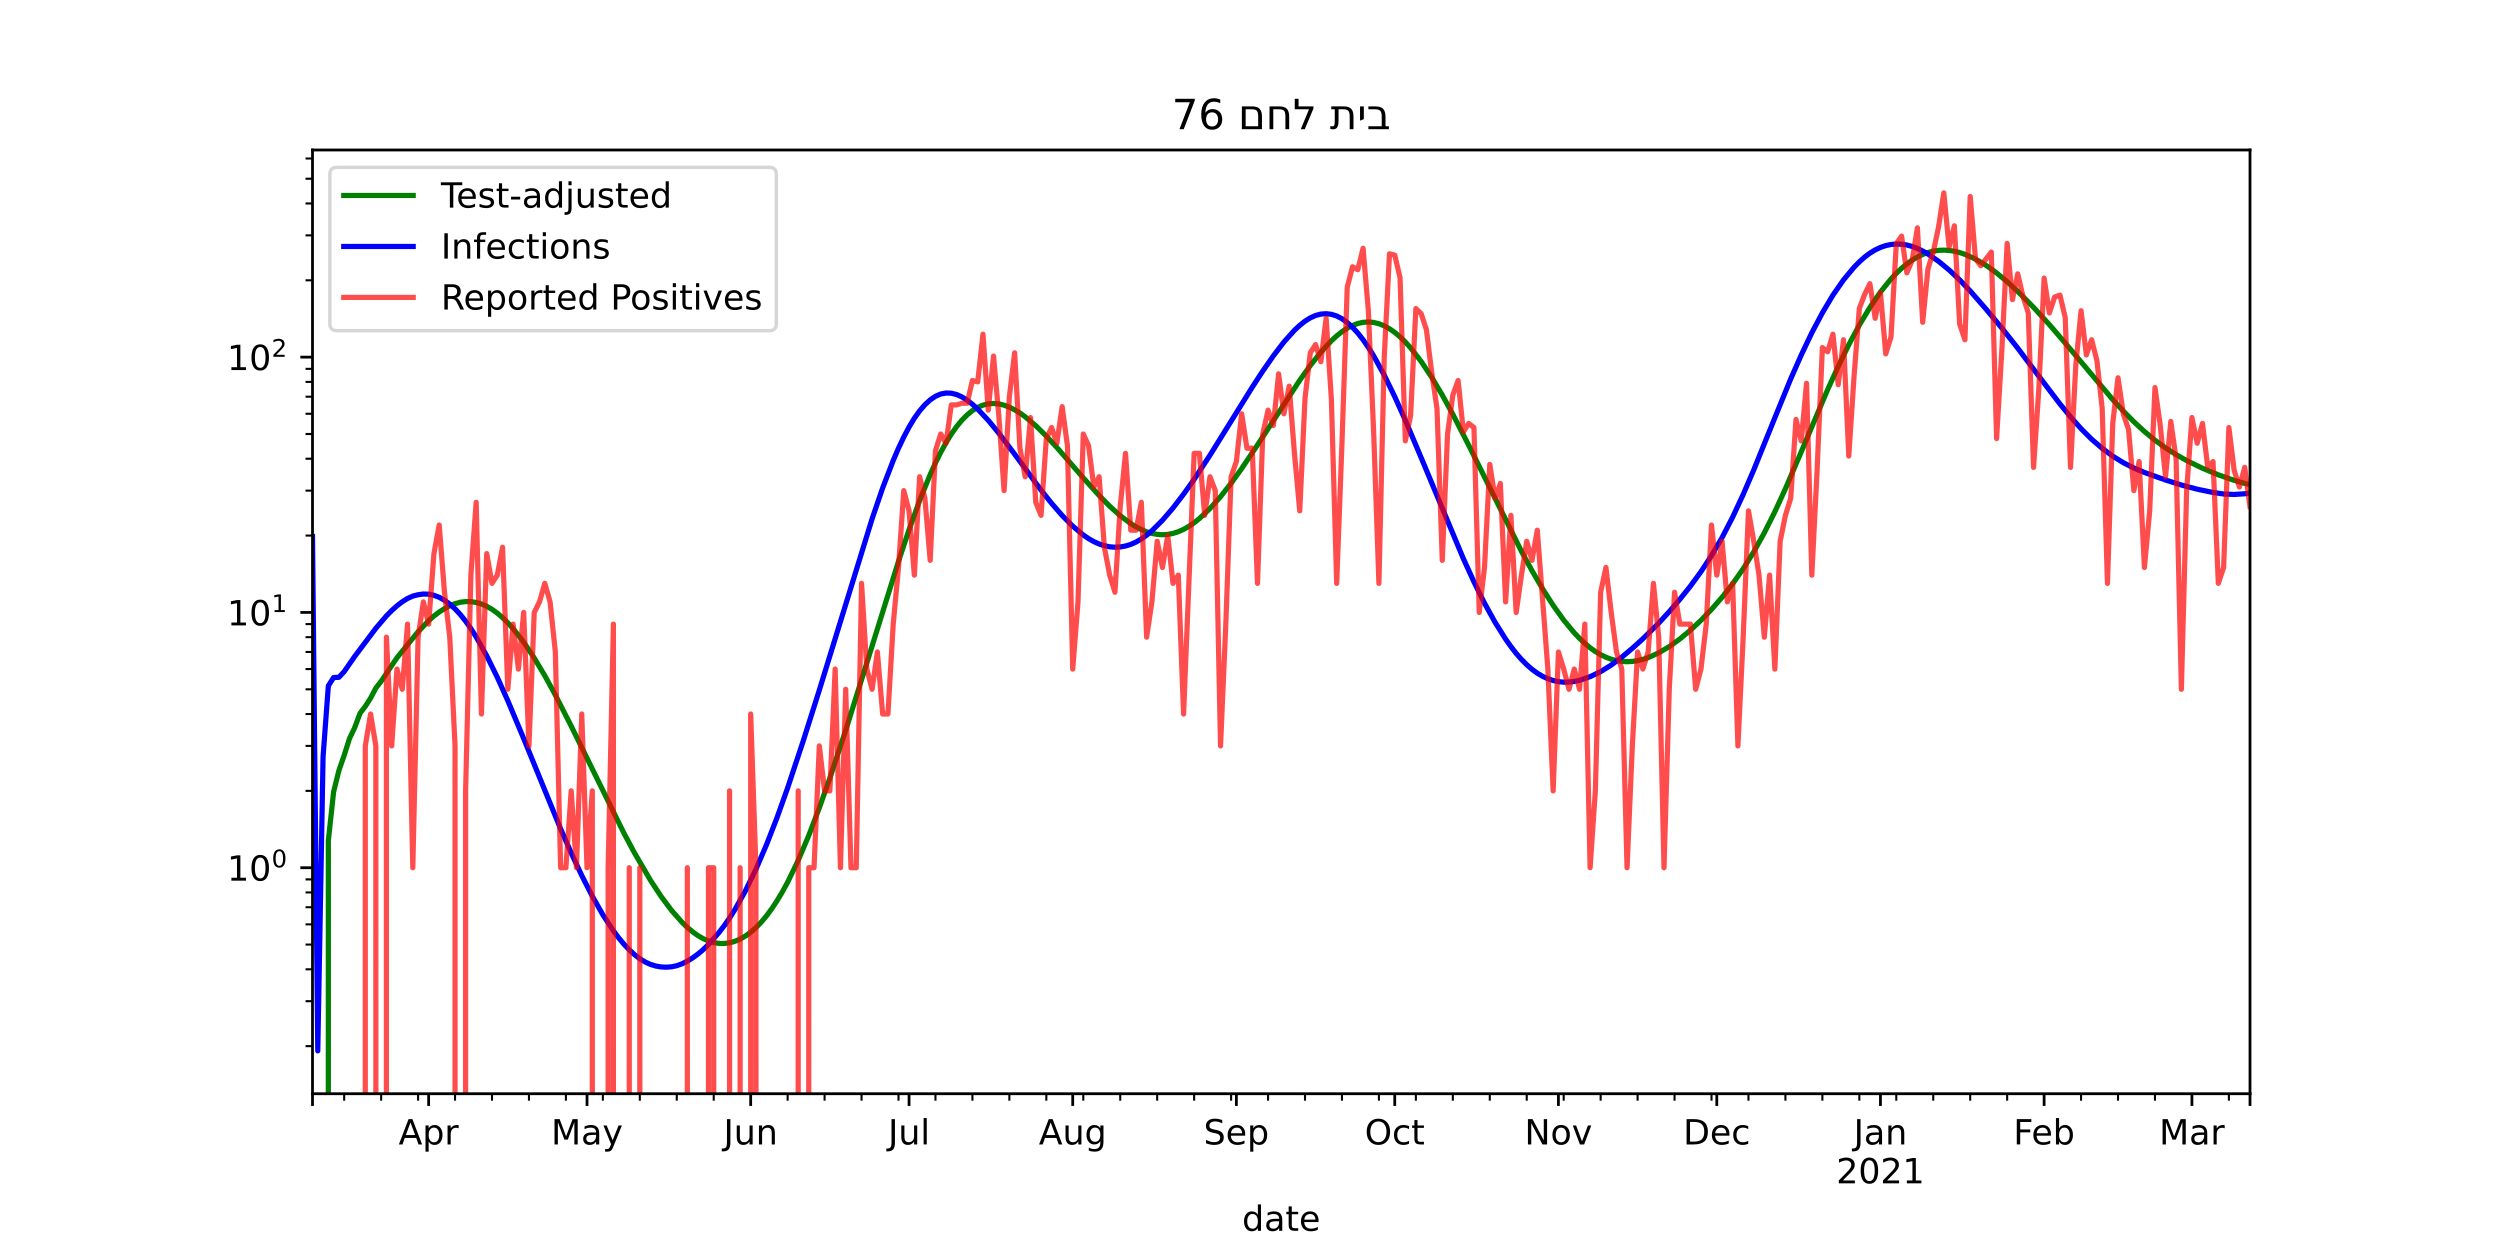 <?xml version="1.0" encoding="utf-8" standalone="no"?>
<!DOCTYPE svg PUBLIC "-//W3C//DTD SVG 1.1//EN"
  "http://www.w3.org/Graphics/SVG/1.1/DTD/svg11.dtd">
<!-- Created with matplotlib (https://matplotlib.org/) -->
<svg height="360pt" version="1.1" viewBox="0 0 720 360" width="720pt" xmlns="http://www.w3.org/2000/svg" xmlns:xlink="http://www.w3.org/1999/xlink">
 <defs>
  <style type="text/css">*{stroke-linecap:butt;stroke-linejoin:round;}</style>
 </defs>
 <g id="figure_1">
  <g id="patch_1">
   <path d="M 0 360 
L 720 360 
L 720 0 
L 0 0 
z
" style="fill:#ffffff;"/>
  </g>
  <g id="axes_1">
   <g id="patch_2">
    <path d="M 90 315 
L 648 315 
L 648 43.2 
L 90 43.2 
z
" style="fill:#ffffff;"/>
   </g>
   <g id="matplotlib.axis_1">
    <g id="xtick_1">
     <g id="line2d_1">
      <defs>
       <path d="M 0 0 
L 0 3.5 
" id="m0d952c4a52" style="stroke:#000000;stroke-width:0.8;"/>
      </defs>
      <g>
       <use style="stroke:#000000;stroke-width:0.8;" x="90" xlink:href="#m0d952c4a52" y="315"/>
      </g>
     </g>
    </g>
    <g id="xtick_2">
     <g id="line2d_2">
      <g>
       <use style="stroke:#000000;stroke-width:0.8;" x="123.45" xlink:href="#m0d952c4a52" y="315"/>
      </g>
     </g>
     <g id="text_1">
      <!-- Apr -->
      <g transform="translate(114.8 329.598)scale(0.1 -0.1)">
       <defs>
        <path d="M 34.188 63.188 
L 20.797 26.906 
L 47.609 26.906 
z
M 28.609 72.906 
L 39.797 72.906 
L 67.578 0 
L 57.328 0 
L 50.688 18.703 
L 17.828 18.703 
L 11.188 0 
L 0.781 0 
z
" id="DejaVuSans-65"/>
        <path d="M 18.109 8.203 
L 18.109 -20.797 
L 9.078 -20.797 
L 9.078 54.688 
L 18.109 54.688 
L 18.109 46.391 
Q 20.953 51.266 25.266 53.625 
Q 29.594 56 35.594 56 
Q 45.562 56 51.781 48.094 
Q 58.016 40.188 58.016 27.297 
Q 58.016 14.406 51.781 6.484 
Q 45.562 -1.422 35.594 -1.422 
Q 29.594 -1.422 25.266 0.953 
Q 20.953 3.328 18.109 8.203 
z
M 48.688 27.297 
Q 48.688 37.203 44.609 42.844 
Q 40.531 48.484 33.406 48.484 
Q 26.266 48.484 22.188 42.844 
Q 18.109 37.203 18.109 27.297 
Q 18.109 17.391 22.188 11.75 
Q 26.266 6.109 33.406 6.109 
Q 40.531 6.109 44.609 11.75 
Q 48.688 17.391 48.688 27.297 
z
" id="DejaVuSans-112"/>
        <path d="M 41.109 46.297 
Q 39.594 47.172 37.812 47.578 
Q 36.031 48 33.891 48 
Q 26.266 48 22.188 43.047 
Q 18.109 38.094 18.109 28.812 
L 18.109 0 
L 9.078 0 
L 9.078 54.688 
L 18.109 54.688 
L 18.109 46.188 
Q 20.953 51.172 25.484 53.578 
Q 30.031 56 36.531 56 
Q 37.453 56 38.578 55.875 
Q 39.703 55.766 41.062 55.516 
z
" id="DejaVuSans-114"/>
       </defs>
       <use xlink:href="#DejaVuSans-65"/>
       <use x="68.408" xlink:href="#DejaVuSans-112"/>
       <use x="131.885" xlink:href="#DejaVuSans-114"/>
      </g>
     </g>
    </g>
    <g id="xtick_3">
     <g id="line2d_3">
      <g>
       <use style="stroke:#000000;stroke-width:0.8;" x="169.063" xlink:href="#m0d952c4a52" y="315"/>
      </g>
     </g>
     <g id="text_2">
      <!-- May -->
      <g transform="translate(158.725 329.598)scale(0.1 -0.1)">
       <defs>
        <path d="M 9.812 72.906 
L 24.516 72.906 
L 43.109 23.297 
L 61.812 72.906 
L 76.516 72.906 
L 76.516 0 
L 66.891 0 
L 66.891 64.016 
L 48.094 14.016 
L 38.188 14.016 
L 19.391 64.016 
L 19.391 0 
L 9.812 0 
z
" id="DejaVuSans-77"/>
        <path d="M 34.281 27.484 
Q 23.391 27.484 19.188 25 
Q 14.984 22.516 14.984 16.5 
Q 14.984 11.719 18.141 8.906 
Q 21.297 6.109 26.703 6.109 
Q 34.188 6.109 38.703 11.406 
Q 43.219 16.703 43.219 25.484 
L 43.219 27.484 
z
M 52.203 31.203 
L 52.203 0 
L 43.219 0 
L 43.219 8.297 
Q 40.141 3.328 35.547 0.953 
Q 30.953 -1.422 24.312 -1.422 
Q 15.922 -1.422 10.953 3.297 
Q 6 8.016 6 15.922 
Q 6 25.141 12.172 29.828 
Q 18.359 34.516 30.609 34.516 
L 43.219 34.516 
L 43.219 35.406 
Q 43.219 41.609 39.141 45 
Q 35.062 48.391 27.688 48.391 
Q 23 48.391 18.547 47.266 
Q 14.109 46.141 10.016 43.891 
L 10.016 52.203 
Q 14.938 54.109 19.578 55.047 
Q 24.219 56 28.609 56 
Q 40.484 56 46.344 49.844 
Q 52.203 43.703 52.203 31.203 
z
" id="DejaVuSans-97"/>
        <path d="M 32.172 -5.078 
Q 28.375 -14.844 24.75 -17.812 
Q 21.141 -20.797 15.094 -20.797 
L 7.906 -20.797 
L 7.906 -13.281 
L 13.188 -13.281 
Q 16.891 -13.281 18.938 -11.516 
Q 21 -9.766 23.484 -3.219 
L 25.094 0.875 
L 2.984 54.688 
L 12.5 54.688 
L 29.594 11.922 
L 46.688 54.688 
L 56.203 54.688 
z
" id="DejaVuSans-121"/>
       </defs>
       <use xlink:href="#DejaVuSans-77"/>
       <use x="86.279" xlink:href="#DejaVuSans-97"/>
       <use x="147.559" xlink:href="#DejaVuSans-121"/>
      </g>
     </g>
    </g>
    <g id="xtick_4">
     <g id="line2d_4">
      <g>
       <use style="stroke:#000000;stroke-width:0.8;" x="216.196" xlink:href="#m0d952c4a52" y="315"/>
      </g>
     </g>
     <g id="text_3">
      <!-- Jun -->
      <g transform="translate(208.384 329.598)scale(0.1 -0.1)">
       <defs>
        <path d="M 9.812 72.906 
L 19.672 72.906 
L 19.672 5.078 
Q 19.672 -8.109 14.672 -14.062 
Q 9.672 -20.016 -1.422 -20.016 
L -5.172 -20.016 
L -5.172 -11.719 
L -2.094 -11.719 
Q 4.438 -11.719 7.125 -8.047 
Q 9.812 -4.391 9.812 5.078 
z
" id="DejaVuSans-74"/>
        <path d="M 8.5 21.578 
L 8.5 54.688 
L 17.484 54.688 
L 17.484 21.922 
Q 17.484 14.156 20.5 10.266 
Q 23.531 6.391 29.594 6.391 
Q 36.859 6.391 41.078 11.031 
Q 45.312 15.672 45.312 23.688 
L 45.312 54.688 
L 54.297 54.688 
L 54.297 0 
L 45.312 0 
L 45.312 8.406 
Q 42.047 3.422 37.719 1 
Q 33.406 -1.422 27.688 -1.422 
Q 18.266 -1.422 13.375 4.438 
Q 8.5 10.297 8.5 21.578 
z
M 31.109 56 
z
" id="DejaVuSans-117"/>
        <path d="M 54.891 33.016 
L 54.891 0 
L 45.906 0 
L 45.906 32.719 
Q 45.906 40.484 42.875 44.328 
Q 39.844 48.188 33.797 48.188 
Q 26.516 48.188 22.312 43.547 
Q 18.109 38.922 18.109 30.906 
L 18.109 0 
L 9.078 0 
L 9.078 54.688 
L 18.109 54.688 
L 18.109 46.188 
Q 21.344 51.125 25.703 53.562 
Q 30.078 56 35.797 56 
Q 45.219 56 50.047 50.172 
Q 54.891 44.344 54.891 33.016 
z
" id="DejaVuSans-110"/>
       </defs>
       <use xlink:href="#DejaVuSans-74"/>
       <use x="29.492" xlink:href="#DejaVuSans-117"/>
       <use x="92.871" xlink:href="#DejaVuSans-110"/>
      </g>
     </g>
    </g>
    <g id="xtick_5">
     <g id="line2d_5">
      <g>
       <use style="stroke:#000000;stroke-width:0.8;" x="261.809" xlink:href="#m0d952c4a52" y="315"/>
      </g>
     </g>
     <g id="text_4">
      <!-- Jul -->
      <g transform="translate(255.776 329.598)scale(0.1 -0.1)">
       <defs>
        <path d="M 9.422 75.984 
L 18.406 75.984 
L 18.406 0 
L 9.422 0 
z
" id="DejaVuSans-108"/>
       </defs>
       <use xlink:href="#DejaVuSans-74"/>
       <use x="29.492" xlink:href="#DejaVuSans-117"/>
       <use x="92.871" xlink:href="#DejaVuSans-108"/>
      </g>
     </g>
    </g>
    <g id="xtick_6">
     <g id="line2d_6">
      <g>
       <use style="stroke:#000000;stroke-width:0.8;" x="308.943" xlink:href="#m0d952c4a52" y="315"/>
      </g>
     </g>
     <g id="text_5">
      <!-- Aug -->
      <g transform="translate(299.179 329.598)scale(0.1 -0.1)">
       <defs>
        <path d="M 45.406 27.984 
Q 45.406 37.75 41.375 43.109 
Q 37.359 48.484 30.078 48.484 
Q 22.859 48.484 18.828 43.109 
Q 14.797 37.75 14.797 27.984 
Q 14.797 18.266 18.828 12.891 
Q 22.859 7.516 30.078 7.516 
Q 37.359 7.516 41.375 12.891 
Q 45.406 18.266 45.406 27.984 
z
M 54.391 6.781 
Q 54.391 -7.172 48.188 -13.984 
Q 42 -20.797 29.203 -20.797 
Q 24.469 -20.797 20.266 -20.094 
Q 16.062 -19.391 12.109 -17.922 
L 12.109 -9.188 
Q 16.062 -11.328 19.922 -12.344 
Q 23.781 -13.375 27.781 -13.375 
Q 36.625 -13.375 41.016 -8.766 
Q 45.406 -4.156 45.406 5.172 
L 45.406 9.625 
Q 42.625 4.781 38.281 2.391 
Q 33.938 0 27.875 0 
Q 17.828 0 11.672 7.656 
Q 5.516 15.328 5.516 27.984 
Q 5.516 40.672 11.672 48.328 
Q 17.828 56 27.875 56 
Q 33.938 56 38.281 53.609 
Q 42.625 51.219 45.406 46.391 
L 45.406 54.688 
L 54.391 54.688 
z
" id="DejaVuSans-103"/>
       </defs>
       <use xlink:href="#DejaVuSans-65"/>
       <use x="68.408" xlink:href="#DejaVuSans-117"/>
       <use x="131.787" xlink:href="#DejaVuSans-103"/>
      </g>
     </g>
    </g>
    <g id="xtick_7">
     <g id="line2d_7">
      <g>
       <use style="stroke:#000000;stroke-width:0.8;" x="356.076" xlink:href="#m0d952c4a52" y="315"/>
      </g>
     </g>
     <g id="text_6">
      <!-- Sep -->
      <g transform="translate(346.651 329.598)scale(0.1 -0.1)">
       <defs>
        <path d="M 53.516 70.516 
L 53.516 60.891 
Q 47.906 63.578 42.922 64.891 
Q 37.938 66.219 33.297 66.219 
Q 25.25 66.219 20.875 63.094 
Q 16.5 59.969 16.5 54.203 
Q 16.5 49.359 19.406 46.891 
Q 22.312 44.438 30.422 42.922 
L 36.375 41.703 
Q 47.406 39.594 52.656 34.297 
Q 57.906 29 57.906 20.125 
Q 57.906 9.516 50.797 4.047 
Q 43.703 -1.422 29.984 -1.422 
Q 24.812 -1.422 18.969 -0.25 
Q 13.141 0.922 6.891 3.219 
L 6.891 13.375 
Q 12.891 10.016 18.656 8.297 
Q 24.422 6.594 29.984 6.594 
Q 38.422 6.594 43.016 9.906 
Q 47.609 13.234 47.609 19.391 
Q 47.609 24.75 44.312 27.781 
Q 41.016 30.812 33.5 32.328 
L 27.484 33.5 
Q 16.453 35.688 11.516 40.375 
Q 6.594 45.062 6.594 53.422 
Q 6.594 63.094 13.406 68.656 
Q 20.219 74.219 32.172 74.219 
Q 37.312 74.219 42.625 73.281 
Q 47.953 72.359 53.516 70.516 
z
" id="DejaVuSans-83"/>
        <path d="M 56.203 29.594 
L 56.203 25.203 
L 14.891 25.203 
Q 15.484 15.922 20.484 11.062 
Q 25.484 6.203 34.422 6.203 
Q 39.594 6.203 44.453 7.469 
Q 49.312 8.734 54.109 11.281 
L 54.109 2.781 
Q 49.266 0.734 44.188 -0.344 
Q 39.109 -1.422 33.891 -1.422 
Q 20.797 -1.422 13.156 6.188 
Q 5.516 13.812 5.516 26.812 
Q 5.516 40.234 12.766 48.109 
Q 20.016 56 32.328 56 
Q 43.359 56 49.781 48.891 
Q 56.203 41.797 56.203 29.594 
z
M 47.219 32.234 
Q 47.125 39.594 43.094 43.984 
Q 39.062 48.391 32.422 48.391 
Q 24.906 48.391 20.391 44.141 
Q 15.875 39.891 15.188 32.172 
z
" id="DejaVuSans-101"/>
       </defs>
       <use xlink:href="#DejaVuSans-83"/>
       <use x="63.477" xlink:href="#DejaVuSans-101"/>
       <use x="125" xlink:href="#DejaVuSans-112"/>
      </g>
     </g>
    </g>
    <g id="xtick_8">
     <g id="line2d_8">
      <g>
       <use style="stroke:#000000;stroke-width:0.8;" x="401.689" xlink:href="#m0d952c4a52" y="315"/>
      </g>
     </g>
     <g id="text_7">
      <!-- Oct -->
      <g transform="translate(393.044 329.598)scale(0.1 -0.1)">
       <defs>
        <path d="M 39.406 66.219 
Q 28.656 66.219 22.328 58.203 
Q 16.016 50.203 16.016 36.375 
Q 16.016 22.609 22.328 14.594 
Q 28.656 6.594 39.406 6.594 
Q 50.141 6.594 56.422 14.594 
Q 62.703 22.609 62.703 36.375 
Q 62.703 50.203 56.422 58.203 
Q 50.141 66.219 39.406 66.219 
z
M 39.406 74.219 
Q 54.734 74.219 63.906 63.938 
Q 73.094 53.656 73.094 36.375 
Q 73.094 19.141 63.906 8.859 
Q 54.734 -1.422 39.406 -1.422 
Q 24.031 -1.422 14.812 8.828 
Q 5.609 19.094 5.609 36.375 
Q 5.609 53.656 14.812 63.938 
Q 24.031 74.219 39.406 74.219 
z
" id="DejaVuSans-79"/>
        <path d="M 48.781 52.594 
L 48.781 44.188 
Q 44.969 46.297 41.141 47.344 
Q 37.312 48.391 33.406 48.391 
Q 24.656 48.391 19.812 42.844 
Q 14.984 37.312 14.984 27.297 
Q 14.984 17.281 19.812 11.734 
Q 24.656 6.203 33.406 6.203 
Q 37.312 6.203 41.141 7.25 
Q 44.969 8.297 48.781 10.406 
L 48.781 2.094 
Q 45.016 0.344 40.984 -0.531 
Q 36.969 -1.422 32.422 -1.422 
Q 20.062 -1.422 12.781 6.344 
Q 5.516 14.109 5.516 27.297 
Q 5.516 40.672 12.859 48.328 
Q 20.219 56 33.016 56 
Q 37.156 56 41.109 55.141 
Q 45.062 54.297 48.781 52.594 
z
" id="DejaVuSans-99"/>
        <path d="M 18.312 70.219 
L 18.312 54.688 
L 36.812 54.688 
L 36.812 47.703 
L 18.312 47.703 
L 18.312 18.016 
Q 18.312 11.328 20.141 9.422 
Q 21.969 7.516 27.594 7.516 
L 36.812 7.516 
L 36.812 0 
L 27.594 0 
Q 17.188 0 13.234 3.875 
Q 9.281 7.766 9.281 18.016 
L 9.281 47.703 
L 2.688 47.703 
L 2.688 54.688 
L 9.281 54.688 
L 9.281 70.219 
z
" id="DejaVuSans-116"/>
       </defs>
       <use xlink:href="#DejaVuSans-79"/>
       <use x="78.711" xlink:href="#DejaVuSans-99"/>
       <use x="133.691" xlink:href="#DejaVuSans-116"/>
      </g>
     </g>
    </g>
    <g id="xtick_9">
     <g id="line2d_9">
      <g>
       <use style="stroke:#000000;stroke-width:0.8;" x="448.823" xlink:href="#m0d952c4a52" y="315"/>
      </g>
     </g>
     <g id="text_8">
      <!-- Nov -->
      <g transform="translate(439.064 329.598)scale(0.1 -0.1)">
       <defs>
        <path d="M 9.812 72.906 
L 23.094 72.906 
L 55.422 11.922 
L 55.422 72.906 
L 64.984 72.906 
L 64.984 0 
L 51.703 0 
L 19.391 60.984 
L 19.391 0 
L 9.812 0 
z
" id="DejaVuSans-78"/>
        <path d="M 30.609 48.391 
Q 23.391 48.391 19.188 42.75 
Q 14.984 37.109 14.984 27.297 
Q 14.984 17.484 19.156 11.844 
Q 23.344 6.203 30.609 6.203 
Q 37.797 6.203 41.984 11.859 
Q 46.188 17.531 46.188 27.297 
Q 46.188 37.016 41.984 42.703 
Q 37.797 48.391 30.609 48.391 
z
M 30.609 56 
Q 42.328 56 49.016 48.375 
Q 55.719 40.766 55.719 27.297 
Q 55.719 13.875 49.016 6.219 
Q 42.328 -1.422 30.609 -1.422 
Q 18.844 -1.422 12.172 6.219 
Q 5.516 13.875 5.516 27.297 
Q 5.516 40.766 12.172 48.375 
Q 18.844 56 30.609 56 
z
" id="DejaVuSans-111"/>
        <path d="M 2.984 54.688 
L 12.5 54.688 
L 29.594 8.797 
L 46.688 54.688 
L 56.203 54.688 
L 35.688 0 
L 23.484 0 
z
" id="DejaVuSans-118"/>
       </defs>
       <use xlink:href="#DejaVuSans-78"/>
       <use x="74.805" xlink:href="#DejaVuSans-111"/>
       <use x="135.986" xlink:href="#DejaVuSans-118"/>
      </g>
     </g>
    </g>
    <g id="xtick_10">
     <g id="line2d_10">
      <g>
       <use style="stroke:#000000;stroke-width:0.8;" x="494.436" xlink:href="#m0d952c4a52" y="315"/>
      </g>
     </g>
     <g id="text_9">
      <!-- Dec -->
      <g transform="translate(484.76 329.598)scale(0.1 -0.1)">
       <defs>
        <path d="M 19.672 64.797 
L 19.672 8.109 
L 31.594 8.109 
Q 46.688 8.109 53.688 14.938 
Q 60.688 21.781 60.688 36.531 
Q 60.688 51.172 53.688 57.984 
Q 46.688 64.797 31.594 64.797 
z
M 9.812 72.906 
L 30.078 72.906 
Q 51.266 72.906 61.172 64.094 
Q 71.094 55.281 71.094 36.531 
Q 71.094 17.672 61.125 8.828 
Q 51.172 0 30.078 0 
L 9.812 0 
z
" id="DejaVuSans-68"/>
       </defs>
       <use xlink:href="#DejaVuSans-68"/>
       <use x="77.002" xlink:href="#DejaVuSans-101"/>
       <use x="138.525" xlink:href="#DejaVuSans-99"/>
      </g>
     </g>
    </g>
    <g id="xtick_11">
     <g id="line2d_11">
      <g>
       <use style="stroke:#000000;stroke-width:0.8;" x="541.569" xlink:href="#m0d952c4a52" y="315"/>
      </g>
     </g>
     <g id="text_10">
      <!-- Jan -->
      <g transform="translate(533.862 329.598)scale(0.1 -0.1)">
       <use xlink:href="#DejaVuSans-74"/>
       <use x="29.492" xlink:href="#DejaVuSans-97"/>
       <use x="90.771" xlink:href="#DejaVuSans-110"/>
      </g>
      <!-- 2021 -->
      <g transform="translate(528.844 340.796)scale(0.1 -0.1)">
       <defs>
        <path d="M 19.188 8.297 
L 53.609 8.297 
L 53.609 0 
L 7.328 0 
L 7.328 8.297 
Q 12.938 14.109 22.625 23.891 
Q 32.328 33.688 34.812 36.531 
Q 39.547 41.844 41.422 45.531 
Q 43.312 49.219 43.312 52.781 
Q 43.312 58.594 39.234 62.25 
Q 35.156 65.922 28.609 65.922 
Q 23.969 65.922 18.812 64.312 
Q 13.672 62.703 7.812 59.422 
L 7.812 69.391 
Q 13.766 71.781 18.938 73 
Q 24.125 74.219 28.422 74.219 
Q 39.75 74.219 46.484 68.547 
Q 53.219 62.891 53.219 53.422 
Q 53.219 48.922 51.531 44.891 
Q 49.859 40.875 45.406 35.406 
Q 44.188 33.984 37.641 27.219 
Q 31.109 20.453 19.188 8.297 
z
" id="DejaVuSans-50"/>
        <path d="M 31.781 66.406 
Q 24.172 66.406 20.328 58.906 
Q 16.5 51.422 16.5 36.375 
Q 16.5 21.391 20.328 13.891 
Q 24.172 6.391 31.781 6.391 
Q 39.453 6.391 43.281 13.891 
Q 47.125 21.391 47.125 36.375 
Q 47.125 51.422 43.281 58.906 
Q 39.453 66.406 31.781 66.406 
z
M 31.781 74.219 
Q 44.047 74.219 50.516 64.516 
Q 56.984 54.828 56.984 36.375 
Q 56.984 17.969 50.516 8.266 
Q 44.047 -1.422 31.781 -1.422 
Q 19.531 -1.422 13.062 8.266 
Q 6.594 17.969 6.594 36.375 
Q 6.594 54.828 13.062 64.516 
Q 19.531 74.219 31.781 74.219 
z
" id="DejaVuSans-48"/>
        <path d="M 12.406 8.297 
L 28.516 8.297 
L 28.516 63.922 
L 10.984 60.406 
L 10.984 69.391 
L 28.422 72.906 
L 38.281 72.906 
L 38.281 8.297 
L 54.391 8.297 
L 54.391 0 
L 12.406 0 
z
" id="DejaVuSans-49"/>
       </defs>
       <use xlink:href="#DejaVuSans-50"/>
       <use x="63.623" xlink:href="#DejaVuSans-48"/>
       <use x="127.246" xlink:href="#DejaVuSans-50"/>
       <use x="190.869" xlink:href="#DejaVuSans-49"/>
      </g>
     </g>
    </g>
    <g id="xtick_12">
     <g id="line2d_12">
      <g>
       <use style="stroke:#000000;stroke-width:0.8;" x="588.703" xlink:href="#m0d952c4a52" y="315"/>
      </g>
     </g>
     <g id="text_11">
      <!-- Feb -->
      <g transform="translate(579.851 329.598)scale(0.1 -0.1)">
       <defs>
        <path d="M 9.812 72.906 
L 51.703 72.906 
L 51.703 64.594 
L 19.672 64.594 
L 19.672 43.109 
L 48.578 43.109 
L 48.578 34.812 
L 19.672 34.812 
L 19.672 0 
L 9.812 0 
z
" id="DejaVuSans-70"/>
        <path d="M 48.688 27.297 
Q 48.688 37.203 44.609 42.844 
Q 40.531 48.484 33.406 48.484 
Q 26.266 48.484 22.188 42.844 
Q 18.109 37.203 18.109 27.297 
Q 18.109 17.391 22.188 11.75 
Q 26.266 6.109 33.406 6.109 
Q 40.531 6.109 44.609 11.75 
Q 48.688 17.391 48.688 27.297 
z
M 18.109 46.391 
Q 20.953 51.266 25.266 53.625 
Q 29.594 56 35.594 56 
Q 45.562 56 51.781 48.094 
Q 58.016 40.188 58.016 27.297 
Q 58.016 14.406 51.781 6.484 
Q 45.562 -1.422 35.594 -1.422 
Q 29.594 -1.422 25.266 0.953 
Q 20.953 3.328 18.109 8.203 
L 18.109 0 
L 9.078 0 
L 9.078 75.984 
L 18.109 75.984 
z
" id="DejaVuSans-98"/>
       </defs>
       <use xlink:href="#DejaVuSans-70"/>
       <use x="52.02" xlink:href="#DejaVuSans-101"/>
       <use x="113.543" xlink:href="#DejaVuSans-98"/>
      </g>
     </g>
    </g>
    <g id="xtick_13">
     <g id="line2d_13">
      <g>
       <use style="stroke:#000000;stroke-width:0.8;" x="631.275" xlink:href="#m0d952c4a52" y="315"/>
      </g>
     </g>
     <g id="text_12">
      <!-- Mar -->
      <g transform="translate(621.842 329.598)scale(0.1 -0.1)">
       <use xlink:href="#DejaVuSans-77"/>
       <use x="86.279" xlink:href="#DejaVuSans-97"/>
       <use x="147.559" xlink:href="#DejaVuSans-114"/>
      </g>
     </g>
    </g>
    <g id="xtick_14">
     <g id="line2d_14">
      <g>
       <use style="stroke:#000000;stroke-width:0.8;" x="648" xlink:href="#m0d952c4a52" y="315"/>
      </g>
     </g>
    </g>
    <g id="xtick_15">
     <g id="line2d_15">
      <defs>
       <path d="M 0 0 
L 0 2 
" id="m0bcbb12f1a" style="stroke:#000000;stroke-width:0.6;"/>
      </defs>
      <g>
       <use style="stroke:#000000;stroke-width:0.6;" x="99.123" xlink:href="#m0bcbb12f1a" y="315"/>
      </g>
     </g>
    </g>
    <g id="xtick_16">
     <g id="line2d_16">
      <g>
       <use style="stroke:#000000;stroke-width:0.6;" x="109.766" xlink:href="#m0bcbb12f1a" y="315"/>
      </g>
     </g>
    </g>
    <g id="xtick_17">
     <g id="line2d_17">
      <g>
       <use style="stroke:#000000;stroke-width:0.6;" x="120.409" xlink:href="#m0bcbb12f1a" y="315"/>
      </g>
     </g>
    </g>
    <g id="xtick_18">
     <g id="line2d_18">
      <g>
       <use style="stroke:#000000;stroke-width:0.6;" x="131.052" xlink:href="#m0bcbb12f1a" y="315"/>
      </g>
     </g>
    </g>
    <g id="xtick_19">
     <g id="line2d_19">
      <g>
       <use style="stroke:#000000;stroke-width:0.6;" x="141.695" xlink:href="#m0bcbb12f1a" y="315"/>
      </g>
     </g>
    </g>
    <g id="xtick_20">
     <g id="line2d_20">
      <g>
       <use style="stroke:#000000;stroke-width:0.6;" x="152.338" xlink:href="#m0bcbb12f1a" y="315"/>
      </g>
     </g>
    </g>
    <g id="xtick_21">
     <g id="line2d_21">
      <g>
       <use style="stroke:#000000;stroke-width:0.6;" x="162.981" xlink:href="#m0bcbb12f1a" y="315"/>
      </g>
     </g>
    </g>
    <g id="xtick_22">
     <g id="line2d_22">
      <g>
       <use style="stroke:#000000;stroke-width:0.6;" x="173.624" xlink:href="#m0bcbb12f1a" y="315"/>
      </g>
     </g>
    </g>
    <g id="xtick_23">
     <g id="line2d_23">
      <g>
       <use style="stroke:#000000;stroke-width:0.6;" x="184.267" xlink:href="#m0bcbb12f1a" y="315"/>
      </g>
     </g>
    </g>
    <g id="xtick_24">
     <g id="line2d_24">
      <g>
       <use style="stroke:#000000;stroke-width:0.6;" x="194.91" xlink:href="#m0bcbb12f1a" y="315"/>
      </g>
     </g>
    </g>
    <g id="xtick_25">
     <g id="line2d_25">
      <g>
       <use style="stroke:#000000;stroke-width:0.6;" x="205.553" xlink:href="#m0bcbb12f1a" y="315"/>
      </g>
     </g>
    </g>
    <g id="xtick_26">
     <g id="line2d_26">
      <g>
       <use style="stroke:#000000;stroke-width:0.6;" x="226.839" xlink:href="#m0bcbb12f1a" y="315"/>
      </g>
     </g>
    </g>
    <g id="xtick_27">
     <g id="line2d_27">
      <g>
       <use style="stroke:#000000;stroke-width:0.6;" x="237.482" xlink:href="#m0bcbb12f1a" y="315"/>
      </g>
     </g>
    </g>
    <g id="xtick_28">
     <g id="line2d_28">
      <g>
       <use style="stroke:#000000;stroke-width:0.6;" x="248.125" xlink:href="#m0bcbb12f1a" y="315"/>
      </g>
     </g>
    </g>
    <g id="xtick_29">
     <g id="line2d_29">
      <g>
       <use style="stroke:#000000;stroke-width:0.6;" x="258.768" xlink:href="#m0bcbb12f1a" y="315"/>
      </g>
     </g>
    </g>
    <g id="xtick_30">
     <g id="line2d_30">
      <g>
       <use style="stroke:#000000;stroke-width:0.6;" x="269.411" xlink:href="#m0bcbb12f1a" y="315"/>
      </g>
     </g>
    </g>
    <g id="xtick_31">
     <g id="line2d_31">
      <g>
       <use style="stroke:#000000;stroke-width:0.6;" x="280.054" xlink:href="#m0bcbb12f1a" y="315"/>
      </g>
     </g>
    </g>
    <g id="xtick_32">
     <g id="line2d_32">
      <g>
       <use style="stroke:#000000;stroke-width:0.6;" x="290.698" xlink:href="#m0bcbb12f1a" y="315"/>
      </g>
     </g>
    </g>
    <g id="xtick_33">
     <g id="line2d_33">
      <g>
       <use style="stroke:#000000;stroke-width:0.6;" x="301.341" xlink:href="#m0bcbb12f1a" y="315"/>
      </g>
     </g>
    </g>
    <g id="xtick_34">
     <g id="line2d_34">
      <g>
       <use style="stroke:#000000;stroke-width:0.6;" x="311.984" xlink:href="#m0bcbb12f1a" y="315"/>
      </g>
     </g>
    </g>
    <g id="xtick_35">
     <g id="line2d_35">
      <g>
       <use style="stroke:#000000;stroke-width:0.6;" x="322.627" xlink:href="#m0bcbb12f1a" y="315"/>
      </g>
     </g>
    </g>
    <g id="xtick_36">
     <g id="line2d_36">
      <g>
       <use style="stroke:#000000;stroke-width:0.6;" x="333.27" xlink:href="#m0bcbb12f1a" y="315"/>
      </g>
     </g>
    </g>
    <g id="xtick_37">
     <g id="line2d_37">
      <g>
       <use style="stroke:#000000;stroke-width:0.6;" x="343.913" xlink:href="#m0bcbb12f1a" y="315"/>
      </g>
     </g>
    </g>
    <g id="xtick_38">
     <g id="line2d_38">
      <g>
       <use style="stroke:#000000;stroke-width:0.6;" x="354.556" xlink:href="#m0bcbb12f1a" y="315"/>
      </g>
     </g>
    </g>
    <g id="xtick_39">
     <g id="line2d_39">
      <g>
       <use style="stroke:#000000;stroke-width:0.6;" x="365.199" xlink:href="#m0bcbb12f1a" y="315"/>
      </g>
     </g>
    </g>
    <g id="xtick_40">
     <g id="line2d_40">
      <g>
       <use style="stroke:#000000;stroke-width:0.6;" x="375.842" xlink:href="#m0bcbb12f1a" y="315"/>
      </g>
     </g>
    </g>
    <g id="xtick_41">
     <g id="line2d_41">
      <g>
       <use style="stroke:#000000;stroke-width:0.6;" x="386.485" xlink:href="#m0bcbb12f1a" y="315"/>
      </g>
     </g>
    </g>
    <g id="xtick_42">
     <g id="line2d_42">
      <g>
       <use style="stroke:#000000;stroke-width:0.6;" x="397.128" xlink:href="#m0bcbb12f1a" y="315"/>
      </g>
     </g>
    </g>
    <g id="xtick_43">
     <g id="line2d_43">
      <g>
       <use style="stroke:#000000;stroke-width:0.6;" x="407.771" xlink:href="#m0bcbb12f1a" y="315"/>
      </g>
     </g>
    </g>
    <g id="xtick_44">
     <g id="line2d_44">
      <g>
       <use style="stroke:#000000;stroke-width:0.6;" x="418.414" xlink:href="#m0bcbb12f1a" y="315"/>
      </g>
     </g>
    </g>
    <g id="xtick_45">
     <g id="line2d_45">
      <g>
       <use style="stroke:#000000;stroke-width:0.6;" x="429.057" xlink:href="#m0bcbb12f1a" y="315"/>
      </g>
     </g>
    </g>
    <g id="xtick_46">
     <g id="line2d_46">
      <g>
       <use style="stroke:#000000;stroke-width:0.6;" x="439.7" xlink:href="#m0bcbb12f1a" y="315"/>
      </g>
     </g>
    </g>
    <g id="xtick_47">
     <g id="line2d_47">
      <g>
       <use style="stroke:#000000;stroke-width:0.6;" x="450.343" xlink:href="#m0bcbb12f1a" y="315"/>
      </g>
     </g>
    </g>
    <g id="xtick_48">
     <g id="line2d_48">
      <g>
       <use style="stroke:#000000;stroke-width:0.6;" x="460.986" xlink:href="#m0bcbb12f1a" y="315"/>
      </g>
     </g>
    </g>
    <g id="xtick_49">
     <g id="line2d_49">
      <g>
       <use style="stroke:#000000;stroke-width:0.6;" x="471.629" xlink:href="#m0bcbb12f1a" y="315"/>
      </g>
     </g>
    </g>
    <g id="xtick_50">
     <g id="line2d_50">
      <g>
       <use style="stroke:#000000;stroke-width:0.6;" x="482.272" xlink:href="#m0bcbb12f1a" y="315"/>
      </g>
     </g>
    </g>
    <g id="xtick_51">
     <g id="line2d_51">
      <g>
       <use style="stroke:#000000;stroke-width:0.6;" x="492.916" xlink:href="#m0bcbb12f1a" y="315"/>
      </g>
     </g>
    </g>
    <g id="xtick_52">
     <g id="line2d_52">
      <g>
       <use style="stroke:#000000;stroke-width:0.6;" x="503.559" xlink:href="#m0bcbb12f1a" y="315"/>
      </g>
     </g>
    </g>
    <g id="xtick_53">
     <g id="line2d_53">
      <g>
       <use style="stroke:#000000;stroke-width:0.6;" x="514.202" xlink:href="#m0bcbb12f1a" y="315"/>
      </g>
     </g>
    </g>
    <g id="xtick_54">
     <g id="line2d_54">
      <g>
       <use style="stroke:#000000;stroke-width:0.6;" x="524.845" xlink:href="#m0bcbb12f1a" y="315"/>
      </g>
     </g>
    </g>
    <g id="xtick_55">
     <g id="line2d_55">
      <g>
       <use style="stroke:#000000;stroke-width:0.6;" x="535.488" xlink:href="#m0bcbb12f1a" y="315"/>
      </g>
     </g>
    </g>
    <g id="xtick_56">
     <g id="line2d_56">
      <g>
       <use style="stroke:#000000;stroke-width:0.6;" x="546.131" xlink:href="#m0bcbb12f1a" y="315"/>
      </g>
     </g>
    </g>
    <g id="xtick_57">
     <g id="line2d_57">
      <g>
       <use style="stroke:#000000;stroke-width:0.6;" x="556.774" xlink:href="#m0bcbb12f1a" y="315"/>
      </g>
     </g>
    </g>
    <g id="xtick_58">
     <g id="line2d_58">
      <g>
       <use style="stroke:#000000;stroke-width:0.6;" x="567.417" xlink:href="#m0bcbb12f1a" y="315"/>
      </g>
     </g>
    </g>
    <g id="xtick_59">
     <g id="line2d_59">
      <g>
       <use style="stroke:#000000;stroke-width:0.6;" x="578.06" xlink:href="#m0bcbb12f1a" y="315"/>
      </g>
     </g>
    </g>
    <g id="xtick_60">
     <g id="line2d_60">
      <g>
       <use style="stroke:#000000;stroke-width:0.6;" x="599.346" xlink:href="#m0bcbb12f1a" y="315"/>
      </g>
     </g>
    </g>
    <g id="xtick_61">
     <g id="line2d_61">
      <g>
       <use style="stroke:#000000;stroke-width:0.6;" x="609.989" xlink:href="#m0bcbb12f1a" y="315"/>
      </g>
     </g>
    </g>
    <g id="xtick_62">
     <g id="line2d_62">
      <g>
       <use style="stroke:#000000;stroke-width:0.6;" x="620.632" xlink:href="#m0bcbb12f1a" y="315"/>
      </g>
     </g>
    </g>
    <g id="xtick_63">
     <g id="line2d_63">
      <g>
       <use style="stroke:#000000;stroke-width:0.6;" x="641.918" xlink:href="#m0bcbb12f1a" y="315"/>
      </g>
     </g>
    </g>
    <g id="text_13">
     <!-- date -->
     <g transform="translate(357.725 354.474)scale(0.1 -0.1)">
      <defs>
       <path d="M 45.406 46.391 
L 45.406 75.984 
L 54.391 75.984 
L 54.391 0 
L 45.406 0 
L 45.406 8.203 
Q 42.578 3.328 38.25 0.953 
Q 33.938 -1.422 27.875 -1.422 
Q 17.969 -1.422 11.734 6.484 
Q 5.516 14.406 5.516 27.297 
Q 5.516 40.188 11.734 48.094 
Q 17.969 56 27.875 56 
Q 33.938 56 38.25 53.625 
Q 42.578 51.266 45.406 46.391 
z
M 14.797 27.297 
Q 14.797 17.391 18.875 11.75 
Q 22.953 6.109 30.078 6.109 
Q 37.203 6.109 41.297 11.75 
Q 45.406 17.391 45.406 27.297 
Q 45.406 37.203 41.297 42.844 
Q 37.203 48.484 30.078 48.484 
Q 22.953 48.484 18.875 42.844 
Q 14.797 37.203 14.797 27.297 
z
" id="DejaVuSans-100"/>
      </defs>
      <use xlink:href="#DejaVuSans-100"/>
      <use x="63.477" xlink:href="#DejaVuSans-97"/>
      <use x="124.756" xlink:href="#DejaVuSans-116"/>
      <use x="163.965" xlink:href="#DejaVuSans-101"/>
     </g>
    </g>
   </g>
   <g id="matplotlib.axis_2">
    <g id="ytick_1">
     <g id="line2d_64">
      <defs>
       <path d="M 0 0 
L -3.5 0 
" id="me8cc9dfd25" style="stroke:#000000;stroke-width:0.8;"/>
      </defs>
      <g>
       <use style="stroke:#000000;stroke-width:0.8;" x="90" xlink:href="#me8cc9dfd25" y="249.901"/>
      </g>
     </g>
     <g id="text_14">
      <!-- $\mathdefault{10^{0}}$ -->
      <g transform="translate(65.4 253.7)scale(0.1 -0.1)">
       <use transform="translate(0 0.766)" xlink:href="#DejaVuSans-49"/>
       <use transform="translate(63.623 0.766)" xlink:href="#DejaVuSans-48"/>
       <use transform="translate(128.203 39.047)scale(0.7)" xlink:href="#DejaVuSans-48"/>
      </g>
     </g>
    </g>
    <g id="ytick_2">
     <g id="line2d_65">
      <g>
       <use style="stroke:#000000;stroke-width:0.8;" x="90" xlink:href="#me8cc9dfd25" y="176.381"/>
      </g>
     </g>
     <g id="text_15">
      <!-- $\mathdefault{10^{1}}$ -->
      <g transform="translate(65.4 180.18)scale(0.1 -0.1)">
       <use transform="translate(0 0.684)" xlink:href="#DejaVuSans-49"/>
       <use transform="translate(63.623 0.684)" xlink:href="#DejaVuSans-48"/>
       <use transform="translate(128.203 38.966)scale(0.7)" xlink:href="#DejaVuSans-49"/>
      </g>
     </g>
    </g>
    <g id="ytick_3">
     <g id="line2d_66">
      <g>
       <use style="stroke:#000000;stroke-width:0.8;" x="90" xlink:href="#me8cc9dfd25" y="102.861"/>
      </g>
     </g>
     <g id="text_16">
      <!-- $\mathdefault{10^{2}}$ -->
      <g transform="translate(65.4 106.66)scale(0.1 -0.1)">
       <use transform="translate(0 0.766)" xlink:href="#DejaVuSans-49"/>
       <use transform="translate(63.623 0.766)" xlink:href="#DejaVuSans-48"/>
       <use transform="translate(128.203 39.047)scale(0.7)" xlink:href="#DejaVuSans-50"/>
      </g>
     </g>
    </g>
    <g id="ytick_4">
     <g id="line2d_67">
      <defs>
       <path d="M 0 0 
L -2 0 
" id="m543ee02a31" style="stroke:#000000;stroke-width:0.6;"/>
      </defs>
      <g>
       <use style="stroke:#000000;stroke-width:0.6;" x="90" xlink:href="#m543ee02a31" y="301.289"/>
      </g>
     </g>
    </g>
    <g id="ytick_5">
     <g id="line2d_68">
      <g>
       <use style="stroke:#000000;stroke-width:0.6;" x="90" xlink:href="#m543ee02a31" y="288.343"/>
      </g>
     </g>
    </g>
    <g id="ytick_6">
     <g id="line2d_69">
      <g>
       <use style="stroke:#000000;stroke-width:0.6;" x="90" xlink:href="#m543ee02a31" y="279.157"/>
      </g>
     </g>
    </g>
    <g id="ytick_7">
     <g id="line2d_70">
      <g>
       <use style="stroke:#000000;stroke-width:0.6;" x="90" xlink:href="#m543ee02a31" y="272.032"/>
      </g>
     </g>
    </g>
    <g id="ytick_8">
     <g id="line2d_71">
      <g>
       <use style="stroke:#000000;stroke-width:0.6;" x="90" xlink:href="#m543ee02a31" y="266.211"/>
      </g>
     </g>
    </g>
    <g id="ytick_9">
     <g id="line2d_72">
      <g>
       <use style="stroke:#000000;stroke-width:0.6;" x="90" xlink:href="#m543ee02a31" y="261.289"/>
      </g>
     </g>
    </g>
    <g id="ytick_10">
     <g id="line2d_73">
      <g>
       <use style="stroke:#000000;stroke-width:0.6;" x="90" xlink:href="#m543ee02a31" y="257.025"/>
      </g>
     </g>
    </g>
    <g id="ytick_11">
     <g id="line2d_74">
      <g>
       <use style="stroke:#000000;stroke-width:0.6;" x="90" xlink:href="#m543ee02a31" y="253.265"/>
      </g>
     </g>
    </g>
    <g id="ytick_12">
     <g id="line2d_75">
      <g>
       <use style="stroke:#000000;stroke-width:0.6;" x="90" xlink:href="#m543ee02a31" y="227.769"/>
      </g>
     </g>
    </g>
    <g id="ytick_13">
     <g id="line2d_76">
      <g>
       <use style="stroke:#000000;stroke-width:0.6;" x="90" xlink:href="#m543ee02a31" y="214.823"/>
      </g>
     </g>
    </g>
    <g id="ytick_14">
     <g id="line2d_77">
      <g>
       <use style="stroke:#000000;stroke-width:0.6;" x="90" xlink:href="#m543ee02a31" y="205.637"/>
      </g>
     </g>
    </g>
    <g id="ytick_15">
     <g id="line2d_78">
      <g>
       <use style="stroke:#000000;stroke-width:0.6;" x="90" xlink:href="#m543ee02a31" y="198.512"/>
      </g>
     </g>
    </g>
    <g id="ytick_16">
     <g id="line2d_79">
      <g>
       <use style="stroke:#000000;stroke-width:0.6;" x="90" xlink:href="#m543ee02a31" y="192.691"/>
      </g>
     </g>
    </g>
    <g id="ytick_17">
     <g id="line2d_80">
      <g>
       <use style="stroke:#000000;stroke-width:0.6;" x="90" xlink:href="#m543ee02a31" y="187.769"/>
      </g>
     </g>
    </g>
    <g id="ytick_18">
     <g id="line2d_81">
      <g>
       <use style="stroke:#000000;stroke-width:0.6;" x="90" xlink:href="#m543ee02a31" y="183.506"/>
      </g>
     </g>
    </g>
    <g id="ytick_19">
     <g id="line2d_82">
      <g>
       <use style="stroke:#000000;stroke-width:0.6;" x="90" xlink:href="#m543ee02a31" y="179.745"/>
      </g>
     </g>
    </g>
    <g id="ytick_20">
     <g id="line2d_83">
      <g>
       <use style="stroke:#000000;stroke-width:0.6;" x="90" xlink:href="#m543ee02a31" y="154.249"/>
      </g>
     </g>
    </g>
    <g id="ytick_21">
     <g id="line2d_84">
      <g>
       <use style="stroke:#000000;stroke-width:0.6;" x="90" xlink:href="#m543ee02a31" y="141.303"/>
      </g>
     </g>
    </g>
    <g id="ytick_22">
     <g id="line2d_85">
      <g>
       <use style="stroke:#000000;stroke-width:0.6;" x="90" xlink:href="#m543ee02a31" y="132.117"/>
      </g>
     </g>
    </g>
    <g id="ytick_23">
     <g id="line2d_86">
      <g>
       <use style="stroke:#000000;stroke-width:0.6;" x="90" xlink:href="#m543ee02a31" y="124.993"/>
      </g>
     </g>
    </g>
    <g id="ytick_24">
     <g id="line2d_87">
      <g>
       <use style="stroke:#000000;stroke-width:0.6;" x="90" xlink:href="#m543ee02a31" y="119.171"/>
      </g>
     </g>
    </g>
    <g id="ytick_25">
     <g id="line2d_88">
      <g>
       <use style="stroke:#000000;stroke-width:0.6;" x="90" xlink:href="#m543ee02a31" y="114.249"/>
      </g>
     </g>
    </g>
    <g id="ytick_26">
     <g id="line2d_89">
      <g>
       <use style="stroke:#000000;stroke-width:0.6;" x="90" xlink:href="#m543ee02a31" y="109.986"/>
      </g>
     </g>
    </g>
    <g id="ytick_27">
     <g id="line2d_90">
      <g>
       <use style="stroke:#000000;stroke-width:0.6;" x="90" xlink:href="#m543ee02a31" y="106.225"/>
      </g>
     </g>
    </g>
    <g id="ytick_28">
     <g id="line2d_91">
      <g>
       <use style="stroke:#000000;stroke-width:0.6;" x="90" xlink:href="#m543ee02a31" y="80.729"/>
      </g>
     </g>
    </g>
    <g id="ytick_29">
     <g id="line2d_92">
      <g>
       <use style="stroke:#000000;stroke-width:0.6;" x="90" xlink:href="#m543ee02a31" y="67.783"/>
      </g>
     </g>
    </g>
    <g id="ytick_30">
     <g id="line2d_93">
      <g>
       <use style="stroke:#000000;stroke-width:0.6;" x="90" xlink:href="#m543ee02a31" y="58.598"/>
      </g>
     </g>
    </g>
    <g id="ytick_31">
     <g id="line2d_94">
      <g>
       <use style="stroke:#000000;stroke-width:0.6;" x="90" xlink:href="#m543ee02a31" y="51.473"/>
      </g>
     </g>
    </g>
    <g id="ytick_32">
     <g id="line2d_95">
      <g>
       <use style="stroke:#000000;stroke-width:0.6;" x="90" xlink:href="#m543ee02a31" y="45.652"/>
      </g>
     </g>
    </g>
   </g>
   <g id="line2d_96">
    <path clip-path="url(#pef112976a4)" d="M 94.559 361 
L 94.561 242.101 
L 96.082 228.03 
L 97.602 221.908 
L 99.123 217.546 
L 100.643 212.729 
L 102.163 209.524 
L 103.684 205.429 
L 105.204 203.439 
L 106.725 201.058 
L 108.245 198.165 
L 109.766 196.22 
L 114.327 189.429 
L 120.409 181.958 
L 123.45 178.754 
L 124.97 177.406 
L 126.49 176.26 
L 128.011 175.284 
L 129.531 174.457 
L 131.052 173.849 
L 132.572 173.436 
L 134.093 173.263 
L 135.613 173.273 
L 137.134 173.509 
L 138.654 173.947 
L 140.174 174.617 
L 141.695 175.487 
L 143.215 176.579 
L 144.736 177.869 
L 146.256 179.368 
L 147.777 181.049 
L 150.817 184.936 
L 153.858 189.505 
L 156.899 194.595 
L 159.94 200.16 
L 164.501 209.104 
L 179.706 239.985 
L 182.747 245.657 
L 187.308 253.478 
L 190.349 258.101 
L 193.39 262.183 
L 196.431 265.624 
L 197.951 267.085 
L 199.471 268.361 
L 200.992 269.445 
L 202.512 270.327 
L 204.033 271.001 
L 205.553 271.462 
L 207.074 271.705 
L 208.594 271.728 
L 210.114 271.528 
L 211.635 271.104 
L 213.155 270.456 
L 214.676 269.584 
L 216.196 268.482 
L 217.717 267.146 
L 219.237 265.572 
L 220.757 263.758 
L 222.278 261.702 
L 223.798 259.403 
L 225.319 256.86 
L 226.839 254.076 
L 229.88 247.799 
L 232.921 240.626 
L 235.962 232.664 
L 239.003 224.075 
L 243.564 210.317 
L 249.646 190.913 
L 258.768 161.651 
L 261.809 152.554 
L 264.85 144.161 
L 267.891 136.674 
L 269.411 133.325 
L 270.932 130.261 
L 272.452 127.493 
L 273.973 125.028 
L 275.493 122.869 
L 277.014 121.022 
L 278.534 119.484 
L 280.054 118.252 
L 281.575 117.318 
L 283.095 116.673 
L 284.616 116.303 
L 286.136 116.195 
L 287.657 116.331 
L 289.177 116.693 
L 290.698 117.263 
L 292.218 118.023 
L 293.738 118.954 
L 295.259 120.039 
L 298.3 122.605 
L 301.341 125.592 
L 304.381 128.877 
L 311.984 137.629 
L 316.545 142.702 
L 319.586 145.791 
L 322.627 148.525 
L 325.668 150.801 
L 327.188 151.738 
L 328.708 152.526 
L 330.229 153.157 
L 331.749 153.62 
L 333.27 153.905 
L 334.79 154.004 
L 336.311 153.911 
L 337.831 153.621 
L 339.351 153.136 
L 340.872 152.457 
L 342.392 151.591 
L 343.913 150.547 
L 345.433 149.334 
L 348.474 146.452 
L 351.515 143.035 
L 354.556 139.17 
L 357.597 134.95 
L 362.158 128.154 
L 374.322 109.518 
L 377.362 105.273 
L 380.403 101.431 
L 383.444 98.135 
L 384.965 96.737 
L 386.485 95.529 
L 388.005 94.524 
L 389.526 93.733 
L 391.046 93.166 
L 392.567 92.83 
L 394.087 92.728 
L 395.608 92.863 
L 397.128 93.233 
L 398.649 93.838 
L 400.169 94.673 
L 401.689 95.734 
L 403.21 97.013 
L 404.73 98.5 
L 406.251 100.184 
L 409.292 104.102 
L 412.332 108.668 
L 415.373 113.776 
L 418.414 119.316 
L 422.975 128.206 
L 438.18 158.788 
L 441.221 164.366 
L 444.262 169.573 
L 447.302 174.337 
L 450.343 178.586 
L 453.384 182.252 
L 454.905 183.85 
L 456.425 185.282 
L 457.946 186.545 
L 459.466 187.633 
L 460.986 188.547 
L 462.507 189.287 
L 464.027 189.856 
L 465.548 190.257 
L 467.068 190.495 
L 468.589 190.573 
L 470.109 190.496 
L 471.629 190.27 
L 473.15 189.901 
L 474.67 189.397 
L 477.711 188.023 
L 480.752 186.217 
L 483.793 184.032 
L 486.834 181.504 
L 489.875 178.657 
L 492.916 175.501 
L 495.956 172.012 
L 498.997 168.139 
L 502.038 163.81 
L 505.079 158.937 
L 508.12 153.457 
L 511.161 147.372 
L 514.202 140.75 
L 518.763 130.11 
L 526.365 112.19 
L 529.406 105.509 
L 532.447 99.292 
L 535.488 93.62 
L 538.529 88.548 
L 541.569 84.108 
L 544.61 80.337 
L 546.131 78.714 
L 547.651 77.268 
L 549.172 76.003 
L 550.692 74.916 
L 552.213 74.008 
L 553.733 73.275 
L 555.253 72.715 
L 556.774 72.326 
L 558.294 72.102 
L 559.815 72.037 
L 561.335 72.126 
L 562.856 72.361 
L 564.376 72.735 
L 565.896 73.24 
L 568.937 74.608 
L 571.978 76.413 
L 575.019 78.605 
L 578.06 81.127 
L 581.101 83.919 
L 585.662 88.513 
L 590.223 93.499 
L 594.785 98.798 
L 608.469 115.081 
L 611.51 118.392 
L 614.55 121.467 
L 617.591 124.269 
L 620.632 126.777 
L 623.673 128.988 
L 626.714 130.927 
L 629.755 132.637 
L 634.316 134.86 
L 638.877 136.748 
L 643.439 138.336 
L 646.48 139.223 
L 648 139.604 
L 648 139.604 
" style="fill:none;stroke:#008000;stroke-linecap:square;stroke-width:1.5;"/>
   </g>
   <g id="line2d_97">
    <path clip-path="url(#pef112976a4)" d="M 90 154.489 
L 91.52 302.645 
L 93.041 217.98 
L 94.561 197.525 
L 96.082 195.127 
L 97.602 195.065 
L 99.123 193.417 
L 102.163 189.035 
L 108.245 180.944 
L 111.286 177.388 
L 112.807 175.841 
L 114.327 174.479 
L 115.847 173.309 
L 117.368 172.364 
L 118.888 171.672 
L 120.409 171.283 
L 121.929 171.075 
L 123.45 171.126 
L 124.97 171.443 
L 126.49 172.024 
L 128.011 172.87 
L 129.531 173.979 
L 131.052 175.35 
L 132.572 176.988 
L 134.093 178.89 
L 135.613 181.044 
L 137.134 183.436 
L 140.174 188.87 
L 143.215 195.057 
L 146.256 201.822 
L 150.817 212.697 
L 161.46 238.726 
L 164.501 245.641 
L 167.542 252.139 
L 170.583 258.112 
L 173.624 263.458 
L 176.665 268.09 
L 178.185 270.118 
L 179.706 271.94 
L 181.226 273.548 
L 182.747 274.942 
L 184.267 276.117 
L 185.787 277.046 
L 187.308 277.739 
L 188.828 278.212 
L 190.349 278.475 
L 191.869 278.553 
L 193.39 278.442 
L 194.91 278.118 
L 196.431 277.57 
L 197.951 276.815 
L 199.471 275.882 
L 200.992 274.779 
L 202.512 273.492 
L 204.033 272.017 
L 207.074 268.553 
L 208.594 266.574 
L 210.114 264.393 
L 211.635 261.992 
L 214.676 256.561 
L 217.717 250.326 
L 220.757 243.268 
L 223.798 235.439 
L 226.839 226.91 
L 231.401 213.159 
L 235.962 198.761 
L 251.166 149.412 
L 254.207 140.535 
L 257.248 132.613 
L 258.768 129.083 
L 260.289 125.865 
L 261.809 122.981 
L 263.33 120.464 
L 264.85 118.328 
L 266.371 116.568 
L 267.891 115.17 
L 269.411 114.134 
L 270.932 113.477 
L 272.452 113.191 
L 273.973 113.246 
L 275.493 113.626 
L 277.014 114.305 
L 278.534 115.252 
L 280.054 116.433 
L 281.575 117.818 
L 284.616 121.057 
L 287.657 124.752 
L 292.218 130.809 
L 299.82 141.139 
L 302.861 144.964 
L 305.902 148.46 
L 308.943 151.532 
L 311.984 154.075 
L 313.504 155.112 
L 315.025 155.981 
L 316.545 156.668 
L 318.065 157.166 
L 319.586 157.479 
L 321.106 157.598 
L 322.627 157.517 
L 324.147 157.249 
L 325.668 156.783 
L 327.188 156.105 
L 328.708 155.221 
L 330.229 154.134 
L 331.749 152.857 
L 334.79 149.831 
L 337.831 146.29 
L 340.872 142.323 
L 343.913 138.057 
L 348.474 131.097 
L 354.556 121.31 
L 360.638 111.525 
L 363.678 106.872 
L 366.719 102.495 
L 369.76 98.51 
L 372.801 95.122 
L 374.322 93.705 
L 375.842 92.505 
L 377.362 91.547 
L 378.883 90.86 
L 380.403 90.46 
L 381.924 90.345 
L 383.444 90.524 
L 384.965 91.007 
L 386.485 91.796 
L 388.005 92.885 
L 389.526 94.26 
L 391.046 95.912 
L 392.567 97.843 
L 394.087 100.039 
L 395.608 102.484 
L 398.649 108.021 
L 401.689 114.25 
L 404.73 121.02 
L 409.292 131.809 
L 421.455 160.906 
L 424.496 167.578 
L 427.537 173.719 
L 430.578 179.219 
L 433.619 184.063 
L 435.139 186.218 
L 436.659 188.171 
L 438.18 189.912 
L 439.7 191.445 
L 441.221 192.768 
L 442.741 193.88 
L 444.262 194.782 
L 445.782 195.474 
L 447.302 195.981 
L 448.823 196.316 
L 450.343 196.464 
L 451.864 196.435 
L 453.384 196.248 
L 454.905 195.915 
L 457.946 194.882 
L 460.986 193.432 
L 464.027 191.537 
L 467.068 189.27 
L 470.109 186.716 
L 473.15 183.967 
L 477.711 179.447 
L 480.752 176.142 
L 483.793 172.609 
L 486.834 168.807 
L 489.875 164.649 
L 492.916 160.012 
L 495.956 154.82 
L 498.997 148.941 
L 502.038 142.403 
L 505.079 135.335 
L 511.161 120.302 
L 515.722 109.13 
L 518.763 102.229 
L 521.804 95.846 
L 524.845 90.098 
L 527.886 84.993 
L 530.926 80.626 
L 533.967 76.961 
L 535.488 75.409 
L 537.008 74.052 
L 538.529 72.905 
L 540.049 71.98 
L 541.569 71.257 
L 543.09 70.733 
L 544.61 70.41 
L 546.131 70.281 
L 547.651 70.335 
L 549.172 70.565 
L 550.692 70.974 
L 552.213 71.556 
L 553.733 72.286 
L 555.253 73.148 
L 558.294 75.251 
L 561.335 77.752 
L 564.376 80.599 
L 567.417 83.805 
L 571.978 89.023 
L 576.54 94.496 
L 581.101 100.262 
L 587.183 108.338 
L 593.264 116.334 
L 596.305 120.04 
L 599.346 123.463 
L 602.387 126.502 
L 605.428 129.124 
L 608.469 131.371 
L 611.51 133.25 
L 614.55 134.803 
L 617.591 136.069 
L 623.673 138.248 
L 628.234 139.687 
L 632.796 140.891 
L 637.357 141.833 
L 640.398 142.27 
L 643.439 142.404 
L 646.48 142.209 
L 648 142.016 
L 648 142.016 
" style="fill:none;stroke:#0000ff;stroke-linecap:square;stroke-width:1.5;"/>
   </g>
   <g id="line2d_98">
    <path clip-path="url(#pef112976a4)" d="M 105.201 361 
L 105.204 214.823 
L 106.725 205.637 
L 108.245 214.823 
L 108.248 361 
M 111.282 361 
L 111.286 183.506 
L 112.807 214.823 
L 114.327 192.691 
L 115.847 198.512 
L 117.368 179.745 
L 118.888 249.901 
L 120.409 183.506 
L 121.929 173.338 
L 123.45 179.745 
L 124.97 159.438 
L 126.49 151.206 
L 128.011 170.559 
L 129.531 183.506 
L 131.052 214.823 
L 131.055 361 
M 134.09 361 
L 134.093 227.769 
L 135.613 165.638 
L 137.134 144.667 
L 138.654 205.637 
L 140.174 159.438 
L 141.695 168.004 
L 143.215 165.638 
L 144.736 157.613 
L 146.256 198.512 
L 147.777 179.745 
L 149.297 192.691 
L 150.817 176.381 
L 152.338 214.823 
L 153.858 176.381 
L 155.379 173.338 
L 156.899 168.004 
L 158.42 173.338 
L 159.94 187.769 
L 161.46 249.901 
L 162.981 249.901 
L 164.501 227.769 
L 166.022 249.901 
L 167.542 205.637 
L 169.063 249.901 
L 170.583 227.769 
L 170.586 361 
M 175.142 361 
L 175.144 249.901 
L 176.665 179.745 
L 176.669 361 
M 181.224 361 
L 181.226 249.901 
L 181.228 361 
M 184.265 361 
L 184.267 249.901 
L 184.269 361 
M 197.949 361 
L 197.951 249.901 
L 197.953 361 
M 204.03 361 
L 204.033 249.901 
L 205.553 249.901 
L 205.555 361 
M 210.112 361 
L 210.114 227.769 
L 210.117 361 
M 213.153 361 
L 213.155 249.901 
L 213.158 361 
M 216.193 361 
L 216.196 205.637 
L 217.717 249.901 
L 217.719 361 
M 229.877 361 
L 229.88 227.769 
L 229.883 361 
M 232.919 361 
L 232.921 249.901 
L 234.441 249.901 
L 235.962 214.823 
L 237.482 227.769 
L 239.003 227.769 
L 240.523 192.691 
L 242.044 249.901 
L 243.564 198.512 
L 245.084 249.901 
L 246.605 249.901 
L 248.125 168.004 
L 249.646 192.691 
L 251.166 198.512 
L 252.687 187.769 
L 254.207 205.637 
L 255.728 205.637 
L 257.248 179.745 
L 258.768 163.435 
L 260.289 141.303 
L 261.809 147.124 
L 263.33 165.638 
L 264.85 137.307 
L 266.371 143.506 
L 267.891 161.374 
L 269.411 129.808 
L 270.932 124.993 
L 272.452 127.655 
L 273.973 116.616 
L 275.493 116.616 
L 277.014 116.128 
L 278.534 116.128 
L 280.054 109.589 
L 281.575 109.986 
L 283.095 96.251 
L 284.616 118.124 
L 286.136 102.543 
L 287.657 119.708 
L 289.177 141.303 
L 290.698 114.249 
L 292.218 101.609 
L 293.738 129.074 
L 295.259 137.307 
L 296.779 120.254 
L 298.3 144.667 
L 299.82 148.428 
L 301.341 126.296 
L 302.861 123.132 
L 304.381 127.655 
L 305.902 117.111 
L 307.422 128.357 
L 308.943 192.691 
L 310.463 173.338 
L 311.984 124.993 
L 313.504 128.357 
L 315.025 140.256 
L 316.545 137.307 
L 318.065 157.613 
L 319.586 165.638 
L 321.106 170.559 
L 322.627 145.872 
L 324.147 130.56 
L 325.668 152.691 
L 327.188 152.691 
L 328.708 144.667 
L 330.229 183.506 
L 331.749 173.338 
L 333.27 155.887 
L 334.79 163.435 
L 336.311 154.249 
L 337.831 168.004 
L 339.351 165.638 
L 340.872 205.637 
L 343.913 130.56 
L 345.433 130.56 
L 346.954 148.428 
L 348.474 137.307 
L 349.995 141.303 
L 351.515 214.823 
L 353.035 179.745 
L 354.556 137.307 
L 356.076 132.926 
L 357.597 119.171 
L 359.117 129.074 
L 360.638 129.074 
L 362.158 168.004 
L 363.678 124.993 
L 365.199 118.124 
L 366.719 122.535 
L 368.24 107.677 
L 369.76 119.171 
L 371.281 111.206 
L 372.801 130.56 
L 374.322 147.124 
L 375.842 114.709 
L 377.362 101.609 
L 378.883 99.243 
L 380.403 104.164 
L 381.924 91.665 
L 383.444 115.175 
L 384.965 168.004 
L 386.485 127.655 
L 388.005 82.705 
L 389.526 76.827 
L 391.046 77.686 
L 392.567 71.504 
L 394.087 89.492 
L 395.608 124.36 
L 397.128 168.004 
L 398.649 103.182 
L 400.169 73.098 
L 401.689 73.477 
L 403.21 79.941 
L 404.73 126.968 
L 406.251 119.708 
L 407.771 88.868 
L 409.292 90.343 
L 410.812 94.979 
L 412.332 107.308 
L 413.853 117.613 
L 415.373 161.374 
L 416.894 124.993 
L 418.414 113.796 
L 419.935 109.589 
L 421.455 124.36 
L 422.975 121.95 
L 424.496 123.132 
L 426.016 176.381 
L 427.537 163.435 
L 429.057 133.755 
L 430.578 143.506 
L 432.098 139.242 
L 433.619 173.338 
L 435.139 148.428 
L 436.659 176.381 
L 438.18 165.638 
L 439.7 155.887 
L 441.221 161.374 
L 442.741 152.691 
L 445.782 192.691 
L 447.302 227.769 
L 448.823 187.769 
L 450.343 192.691 
L 451.864 198.512 
L 453.384 192.691 
L 454.905 198.512 
L 456.425 179.745 
L 457.946 249.901 
L 459.466 227.769 
L 460.986 170.559 
L 462.507 163.435 
L 464.027 176.381 
L 465.548 187.769 
L 467.068 192.691 
L 468.589 249.901 
L 470.109 214.823 
L 471.629 187.769 
L 473.15 192.691 
L 474.67 187.769 
L 476.191 168.004 
L 477.711 183.506 
L 479.232 249.901 
L 480.752 198.512 
L 482.272 170.559 
L 483.793 179.745 
L 486.834 179.745 
L 488.354 198.512 
L 489.875 192.691 
L 491.395 179.745 
L 492.916 151.206 
L 494.436 165.638 
L 495.956 155.887 
L 497.477 173.338 
L 498.997 168.004 
L 500.518 214.823 
L 502.038 183.506 
L 503.559 147.124 
L 505.079 155.887 
L 506.599 165.638 
L 508.12 183.506 
L 509.64 165.638 
L 511.161 192.691 
L 512.681 155.887 
L 514.202 148.428 
L 515.722 143.506 
L 517.243 120.809 
L 518.763 126.968 
L 520.283 110.387 
L 521.804 165.638 
L 523.324 135.482 
L 524.845 100.109 
L 526.365 101.303 
L 527.886 96.251 
L 529.406 110.794 
L 530.926 97.848 
L 532.447 131.329 
L 533.967 108.428 
L 535.488 88.868 
L 537.008 84.811 
L 538.529 81.702 
L 540.049 91.665 
L 541.569 84.271 
L 543.09 101.917 
L 544.61 97.04 
L 546.131 70.215 
L 547.651 67.997 
L 549.172 78.569 
L 550.692 75.041 
L 552.213 65.623 
L 553.733 92.809 
L 555.253 77.397 
L 556.774 72.599 
L 558.294 65.425 
L 559.815 55.555 
L 561.335 71.147 
L 562.856 65.032 
L 564.376 93.279 
L 565.896 97.848 
L 567.417 56.587 
L 568.937 74.511 
L 570.458 76.546 
L 573.499 72.599 
L 575.019 126.296 
L 576.54 100.701 
L 578.06 70.1 
L 579.58 86.296 
L 581.101 78.869 
L 582.621 85.36 
L 584.142 90.128 
L 585.662 134.607 
L 587.183 112.047 
L 588.703 80.097 
L 590.223 90.128 
L 591.744 85.545 
L 593.264 84.993 
L 594.785 91.441 
L 596.305 134.607 
L 597.826 105.178 
L 599.346 89.492 
L 600.866 102.229 
L 602.387 97.848 
L 603.907 103.834 
L 605.428 117.613 
L 606.948 168.004 
L 608.469 121.95 
L 609.989 108.81 
L 611.51 119.171 
L 613.03 123.74 
L 614.55 141.303 
L 616.071 132.926 
L 617.591 163.435 
L 619.112 147.124 
L 620.632 111.624 
L 622.153 122.535 
L 623.673 137.307 
L 625.193 121.374 
L 626.714 132.117 
L 628.234 198.512 
L 629.755 141.303 
L 631.275 120.254 
L 632.796 127.655 
L 634.316 121.95 
L 635.837 134.607 
L 637.357 132.926 
L 638.877 168.004 
L 640.398 163.435 
L 641.918 123.132 
L 643.439 135.482 
L 644.959 140.256 
L 646.48 134.607 
L 648 145.872 
L 648 145.872 
" style="fill:none;stroke:#ff0000;stroke-linecap:square;stroke-opacity:0.7;stroke-width:1.5;"/>
   </g>
   <g id="patch_3">
    <path d="M 90 315 
L 90 43.2 
" style="fill:none;stroke:#000000;stroke-linecap:square;stroke-linejoin:miter;stroke-width:0.8;"/>
   </g>
   <g id="patch_4">
    <path d="M 648 315 
L 648 43.2 
" style="fill:none;stroke:#000000;stroke-linecap:square;stroke-linejoin:miter;stroke-width:0.8;"/>
   </g>
   <g id="patch_5">
    <path d="M 90 315 
L 648 315 
" style="fill:none;stroke:#000000;stroke-linecap:square;stroke-linejoin:miter;stroke-width:0.8;"/>
   </g>
   <g id="patch_6">
    <path d="M 90 43.2 
L 648 43.2 
" style="fill:none;stroke:#000000;stroke-linecap:square;stroke-linejoin:miter;stroke-width:0.8;"/>
   </g>
   <g id="text_17">
    <!-- 76 םחל תיב -->
    <g transform="translate(337.486 37.2)scale(0.12 -0.12)">
     <defs>
      <path d="M 8.203 72.906 
L 55.078 72.906 
L 55.078 68.703 
L 28.609 0 
L 18.312 0 
L 43.219 64.594 
L 8.203 64.594 
z
" id="DejaVuSans-55"/>
      <path d="M 33.016 40.375 
Q 26.375 40.375 22.484 35.828 
Q 18.609 31.297 18.609 23.391 
Q 18.609 15.531 22.484 10.953 
Q 26.375 6.391 33.016 6.391 
Q 39.656 6.391 43.531 10.953 
Q 47.406 15.531 47.406 23.391 
Q 47.406 31.297 43.531 35.828 
Q 39.656 40.375 33.016 40.375 
z
M 52.594 71.297 
L 52.594 62.312 
Q 48.875 64.062 45.094 64.984 
Q 41.312 65.922 37.594 65.922 
Q 27.828 65.922 22.672 59.328 
Q 17.531 52.734 16.797 39.406 
Q 19.672 43.656 24.016 45.922 
Q 28.375 48.188 33.594 48.188 
Q 44.578 48.188 50.953 41.516 
Q 57.328 34.859 57.328 23.391 
Q 57.328 12.156 50.688 5.359 
Q 44.047 -1.422 33.016 -1.422 
Q 20.359 -1.422 13.672 8.266 
Q 6.984 17.969 6.984 36.375 
Q 6.984 53.656 15.188 63.938 
Q 23.391 74.219 37.203 74.219 
Q 40.922 74.219 44.703 73.484 
Q 48.484 72.75 52.594 71.297 
z
" id="DejaVuSans-54"/>
      <path id="DejaVuSans-32"/>
      <path d="M 57.281 0 
L 9.078 0 
L 9.078 54.688 
L 32.672 54.688 
Q 39.547 54.688 44.234 53.266 
Q 48.922 51.859 51.828 48.703 
Q 54.734 45.562 56 40.938 
Q 57.281 36.328 57.281 29.594 
z
M 18.172 47.703 
L 18.172 6.984 
L 48.188 6.984 
L 48.188 30.906 
Q 48.188 40.578 45.016 44.141 
Q 41.844 47.703 32.812 47.703 
z
" id="DejaVuSans-1501"/>
      <path d="M 56.25 29.594 
L 56.25 0 
L 47.172 0 
L 47.172 30.906 
Q 47.172 40.578 44 44.141 
Q 40.828 47.703 31.844 47.703 
L 18.109 47.703 
L 18.109 0 
L 9.078 0 
L 9.078 54.688 
L 31.734 54.688 
Q 45.219 54.688 50.734 48.828 
Q 56.25 42.969 56.25 29.594 
z
" id="DejaVuSans-1495"/>
      <path d="M 18.797 0 
L 38.531 47.703 
L 4.297 47.703 
L 4.297 72.906 
L 13.422 72.906 
L 13.422 54.688 
L 49.219 54.641 
L 49.078 49.266 
L 28.328 0 
z
" id="DejaVuSans-1500"/>
      <path d="M 56.641 29.594 
L 56.641 0 
L 47.562 0 
L 47.562 29.688 
Q 47.562 33.297 47.312 35.719 
Q 47.078 38.141 46.188 40.594 
Q 45.312 43.062 43.75 44.484 
Q 42.188 45.906 39.453 46.797 
Q 36.719 47.703 32.812 47.703 
L 20.797 47.703 
L 20.797 20.219 
Q 20.797 9.766 17.797 4.688 
Q 14.797 -0.391 7.375 -0.391 
Q 4.781 -0.391 0.984 0.391 
L 0.984 7.375 
Q 4.156 6.688 6 6.688 
Q 9.469 6.688 10.594 9.469 
Q 11.719 12.25 11.719 20.219 
L 11.719 47.703 
L 3.266 47.703 
L 3.266 54.688 
L 32.812 54.688 
Q 39.797 54.688 44.5 53.047 
Q 49.219 51.422 51.859 48.047 
Q 54.5 44.672 55.562 40.281 
Q 56.641 35.891 56.641 29.594 
z
" id="DejaVuSans-1514"/>
      <path d="M 15.719 54.688 
L 15.719 24.125 
L 6.641 20.406 
L 6.641 54.688 
z
" id="DejaVuSans-1497"/>
      <path d="M 36.328 6.984 
L 36.328 29.594 
Q 36.328 33.25 36.062 35.672 
Q 35.797 38.094 34.859 40.578 
Q 33.938 43.062 32.25 44.484 
Q 30.562 45.906 27.609 46.797 
Q 24.656 47.703 20.406 47.703 
L 4.297 47.703 
L 4.297 54.688 
L 20.406 54.688 
Q 26.422 54.688 30.734 53.562 
Q 35.062 52.438 37.891 50.359 
Q 40.719 48.297 42.406 44.891 
Q 44.094 41.5 44.75 37.453 
Q 45.406 33.406 45.406 27.828 
L 45.406 6.984 
L 53.516 6.984 
L 53.516 0 
L 4.297 0 
L 4.297 6.984 
z
" id="DejaVuSans-1489"/>
     </defs>
     <use xlink:href="#DejaVuSans-55"/>
     <use x="63.623" xlink:href="#DejaVuSans-54"/>
     <use x="127.246" xlink:href="#DejaVuSans-32"/>
     <use x="159.033" xlink:href="#DejaVuSans-1501"/>
     <use x="225.391" xlink:href="#DejaVuSans-1495"/>
     <use x="290.723" xlink:href="#DejaVuSans-1500"/>
     <use x="347.559" xlink:href="#DejaVuSans-32"/>
     <use x="379.346" xlink:href="#DejaVuSans-1514"/>
     <use x="445.068" xlink:href="#DejaVuSans-1497"/>
     <use x="467.432" xlink:href="#DejaVuSans-1489"/>
    </g>
   </g>
   <g id="legend_1">
    <g id="patch_7">
     <path d="M 97 95.234 
L 221.583 95.234 
Q 223.583 95.234 223.583 93.234 
L 223.583 50.2 
Q 223.583 48.2 221.583 48.2 
L 97 48.2 
Q 95 48.2 95 50.2 
L 95 93.234 
Q 95 95.234 97 95.234 
z
" style="fill:#ffffff;opacity:0.8;stroke:#cccccc;stroke-linejoin:miter;"/>
    </g>
    <g id="line2d_99">
     <path d="M 99 56.298 
L 119 56.298 
" style="fill:none;stroke:#008000;stroke-linecap:square;stroke-width:1.5;"/>
    </g>
    <g id="line2d_100"/>
    <g id="text_18">
     <!-- Test-adjusted -->
     <g transform="translate(127 59.798)scale(0.1 -0.1)">
      <defs>
       <path d="M -0.297 72.906 
L 61.375 72.906 
L 61.375 64.594 
L 35.5 64.594 
L 35.5 0 
L 25.594 0 
L 25.594 64.594 
L -0.297 64.594 
z
" id="DejaVuSans-84"/>
       <path d="M 44.281 53.078 
L 44.281 44.578 
Q 40.484 46.531 36.375 47.5 
Q 32.281 48.484 27.875 48.484 
Q 21.188 48.484 17.844 46.438 
Q 14.5 44.391 14.5 40.281 
Q 14.5 37.156 16.891 35.375 
Q 19.281 33.594 26.516 31.984 
L 29.594 31.297 
Q 39.156 29.25 43.188 25.516 
Q 47.219 21.781 47.219 15.094 
Q 47.219 7.469 41.188 3.016 
Q 35.156 -1.422 24.609 -1.422 
Q 20.219 -1.422 15.453 -0.562 
Q 10.688 0.297 5.422 2 
L 5.422 11.281 
Q 10.406 8.688 15.234 7.391 
Q 20.062 6.109 24.812 6.109 
Q 31.156 6.109 34.562 8.281 
Q 37.984 10.453 37.984 14.406 
Q 37.984 18.062 35.516 20.016 
Q 33.062 21.969 24.703 23.781 
L 21.578 24.516 
Q 13.234 26.266 9.516 29.906 
Q 5.812 33.547 5.812 39.891 
Q 5.812 47.609 11.281 51.797 
Q 16.75 56 26.812 56 
Q 31.781 56 36.172 55.266 
Q 40.578 54.547 44.281 53.078 
z
" id="DejaVuSans-115"/>
       <path d="M 4.891 31.391 
L 31.203 31.391 
L 31.203 23.391 
L 4.891 23.391 
z
" id="DejaVuSans-45"/>
       <path d="M 9.422 54.688 
L 18.406 54.688 
L 18.406 -0.984 
Q 18.406 -11.422 14.422 -16.109 
Q 10.453 -20.797 1.609 -20.797 
L -1.812 -20.797 
L -1.812 -13.188 
L 0.594 -13.188 
Q 5.719 -13.188 7.562 -10.812 
Q 9.422 -8.453 9.422 -0.984 
z
M 9.422 75.984 
L 18.406 75.984 
L 18.406 64.594 
L 9.422 64.594 
z
" id="DejaVuSans-106"/>
      </defs>
      <use xlink:href="#DejaVuSans-84"/>
      <use x="44.084" xlink:href="#DejaVuSans-101"/>
      <use x="105.607" xlink:href="#DejaVuSans-115"/>
      <use x="157.707" xlink:href="#DejaVuSans-116"/>
      <use x="196.916" xlink:href="#DejaVuSans-45"/>
      <use x="233" xlink:href="#DejaVuSans-97"/>
      <use x="294.279" xlink:href="#DejaVuSans-100"/>
      <use x="357.756" xlink:href="#DejaVuSans-106"/>
      <use x="385.539" xlink:href="#DejaVuSans-117"/>
      <use x="448.918" xlink:href="#DejaVuSans-115"/>
      <use x="501.018" xlink:href="#DejaVuSans-116"/>
      <use x="540.227" xlink:href="#DejaVuSans-101"/>
      <use x="601.75" xlink:href="#DejaVuSans-100"/>
     </g>
    </g>
    <g id="line2d_101">
     <path d="M 99 70.977 
L 119 70.977 
" style="fill:none;stroke:#0000ff;stroke-linecap:square;stroke-width:1.5;"/>
    </g>
    <g id="line2d_102"/>
    <g id="text_19">
     <!-- Infections -->
     <g transform="translate(127 74.477)scale(0.1 -0.1)">
      <defs>
       <path d="M 9.812 72.906 
L 19.672 72.906 
L 19.672 0 
L 9.812 0 
z
" id="DejaVuSans-73"/>
       <path d="M 37.109 75.984 
L 37.109 68.5 
L 28.516 68.5 
Q 23.688 68.5 21.797 66.547 
Q 19.922 64.594 19.922 59.516 
L 19.922 54.688 
L 34.719 54.688 
L 34.719 47.703 
L 19.922 47.703 
L 19.922 0 
L 10.891 0 
L 10.891 47.703 
L 2.297 47.703 
L 2.297 54.688 
L 10.891 54.688 
L 10.891 58.5 
Q 10.891 67.625 15.141 71.797 
Q 19.391 75.984 28.609 75.984 
z
" id="DejaVuSans-102"/>
       <path d="M 9.422 54.688 
L 18.406 54.688 
L 18.406 0 
L 9.422 0 
z
M 9.422 75.984 
L 18.406 75.984 
L 18.406 64.594 
L 9.422 64.594 
z
" id="DejaVuSans-105"/>
      </defs>
      <use xlink:href="#DejaVuSans-73"/>
      <use x="29.492" xlink:href="#DejaVuSans-110"/>
      <use x="92.871" xlink:href="#DejaVuSans-102"/>
      <use x="128.076" xlink:href="#DejaVuSans-101"/>
      <use x="189.6" xlink:href="#DejaVuSans-99"/>
      <use x="244.58" xlink:href="#DejaVuSans-116"/>
      <use x="283.789" xlink:href="#DejaVuSans-105"/>
      <use x="311.572" xlink:href="#DejaVuSans-111"/>
      <use x="372.754" xlink:href="#DejaVuSans-110"/>
      <use x="436.133" xlink:href="#DejaVuSans-115"/>
     </g>
    </g>
    <g id="line2d_103">
     <path d="M 99 85.655 
L 119 85.655 
" style="fill:none;stroke:#ff0000;stroke-linecap:square;stroke-opacity:0.7;stroke-width:1.5;"/>
    </g>
    <g id="line2d_104"/>
    <g id="text_20">
     <!-- Reported Positives -->
     <g transform="translate(127 89.155)scale(0.1 -0.1)">
      <defs>
       <path d="M 44.391 34.188 
Q 47.562 33.109 50.562 29.594 
Q 53.562 26.078 56.594 19.922 
L 66.609 0 
L 56 0 
L 46.688 18.703 
Q 43.062 26.031 39.672 28.422 
Q 36.281 30.812 30.422 30.812 
L 19.672 30.812 
L 19.672 0 
L 9.812 0 
L 9.812 72.906 
L 32.078 72.906 
Q 44.578 72.906 50.734 67.672 
Q 56.891 62.453 56.891 51.906 
Q 56.891 45.016 53.688 40.469 
Q 50.484 35.938 44.391 34.188 
z
M 19.672 64.797 
L 19.672 38.922 
L 32.078 38.922 
Q 39.203 38.922 42.844 42.219 
Q 46.484 45.516 46.484 51.906 
Q 46.484 58.297 42.844 61.547 
Q 39.203 64.797 32.078 64.797 
z
" id="DejaVuSans-82"/>
       <path d="M 19.672 64.797 
L 19.672 37.406 
L 32.078 37.406 
Q 38.969 37.406 42.719 40.969 
Q 46.484 44.531 46.484 51.125 
Q 46.484 57.672 42.719 61.234 
Q 38.969 64.797 32.078 64.797 
z
M 9.812 72.906 
L 32.078 72.906 
Q 44.344 72.906 50.609 67.359 
Q 56.891 61.812 56.891 51.125 
Q 56.891 40.328 50.609 34.812 
Q 44.344 29.297 32.078 29.297 
L 19.672 29.297 
L 19.672 0 
L 9.812 0 
z
" id="DejaVuSans-80"/>
      </defs>
      <use xlink:href="#DejaVuSans-82"/>
      <use x="64.982" xlink:href="#DejaVuSans-101"/>
      <use x="126.506" xlink:href="#DejaVuSans-112"/>
      <use x="189.982" xlink:href="#DejaVuSans-111"/>
      <use x="251.164" xlink:href="#DejaVuSans-114"/>
      <use x="292.277" xlink:href="#DejaVuSans-116"/>
      <use x="331.486" xlink:href="#DejaVuSans-101"/>
      <use x="393.01" xlink:href="#DejaVuSans-100"/>
      <use x="456.486" xlink:href="#DejaVuSans-32"/>
      <use x="488.273" xlink:href="#DejaVuSans-80"/>
      <use x="544.951" xlink:href="#DejaVuSans-111"/>
      <use x="606.133" xlink:href="#DejaVuSans-115"/>
      <use x="658.232" xlink:href="#DejaVuSans-105"/>
      <use x="686.016" xlink:href="#DejaVuSans-116"/>
      <use x="725.225" xlink:href="#DejaVuSans-105"/>
      <use x="753.008" xlink:href="#DejaVuSans-118"/>
      <use x="812.188" xlink:href="#DejaVuSans-101"/>
      <use x="873.711" xlink:href="#DejaVuSans-115"/>
     </g>
    </g>
   </g>
  </g>
 </g>
 <defs>
  <clipPath id="pef112976a4">
   <rect height="271.8" width="558" x="90" y="43.2"/>
  </clipPath>
 </defs>
</svg>

